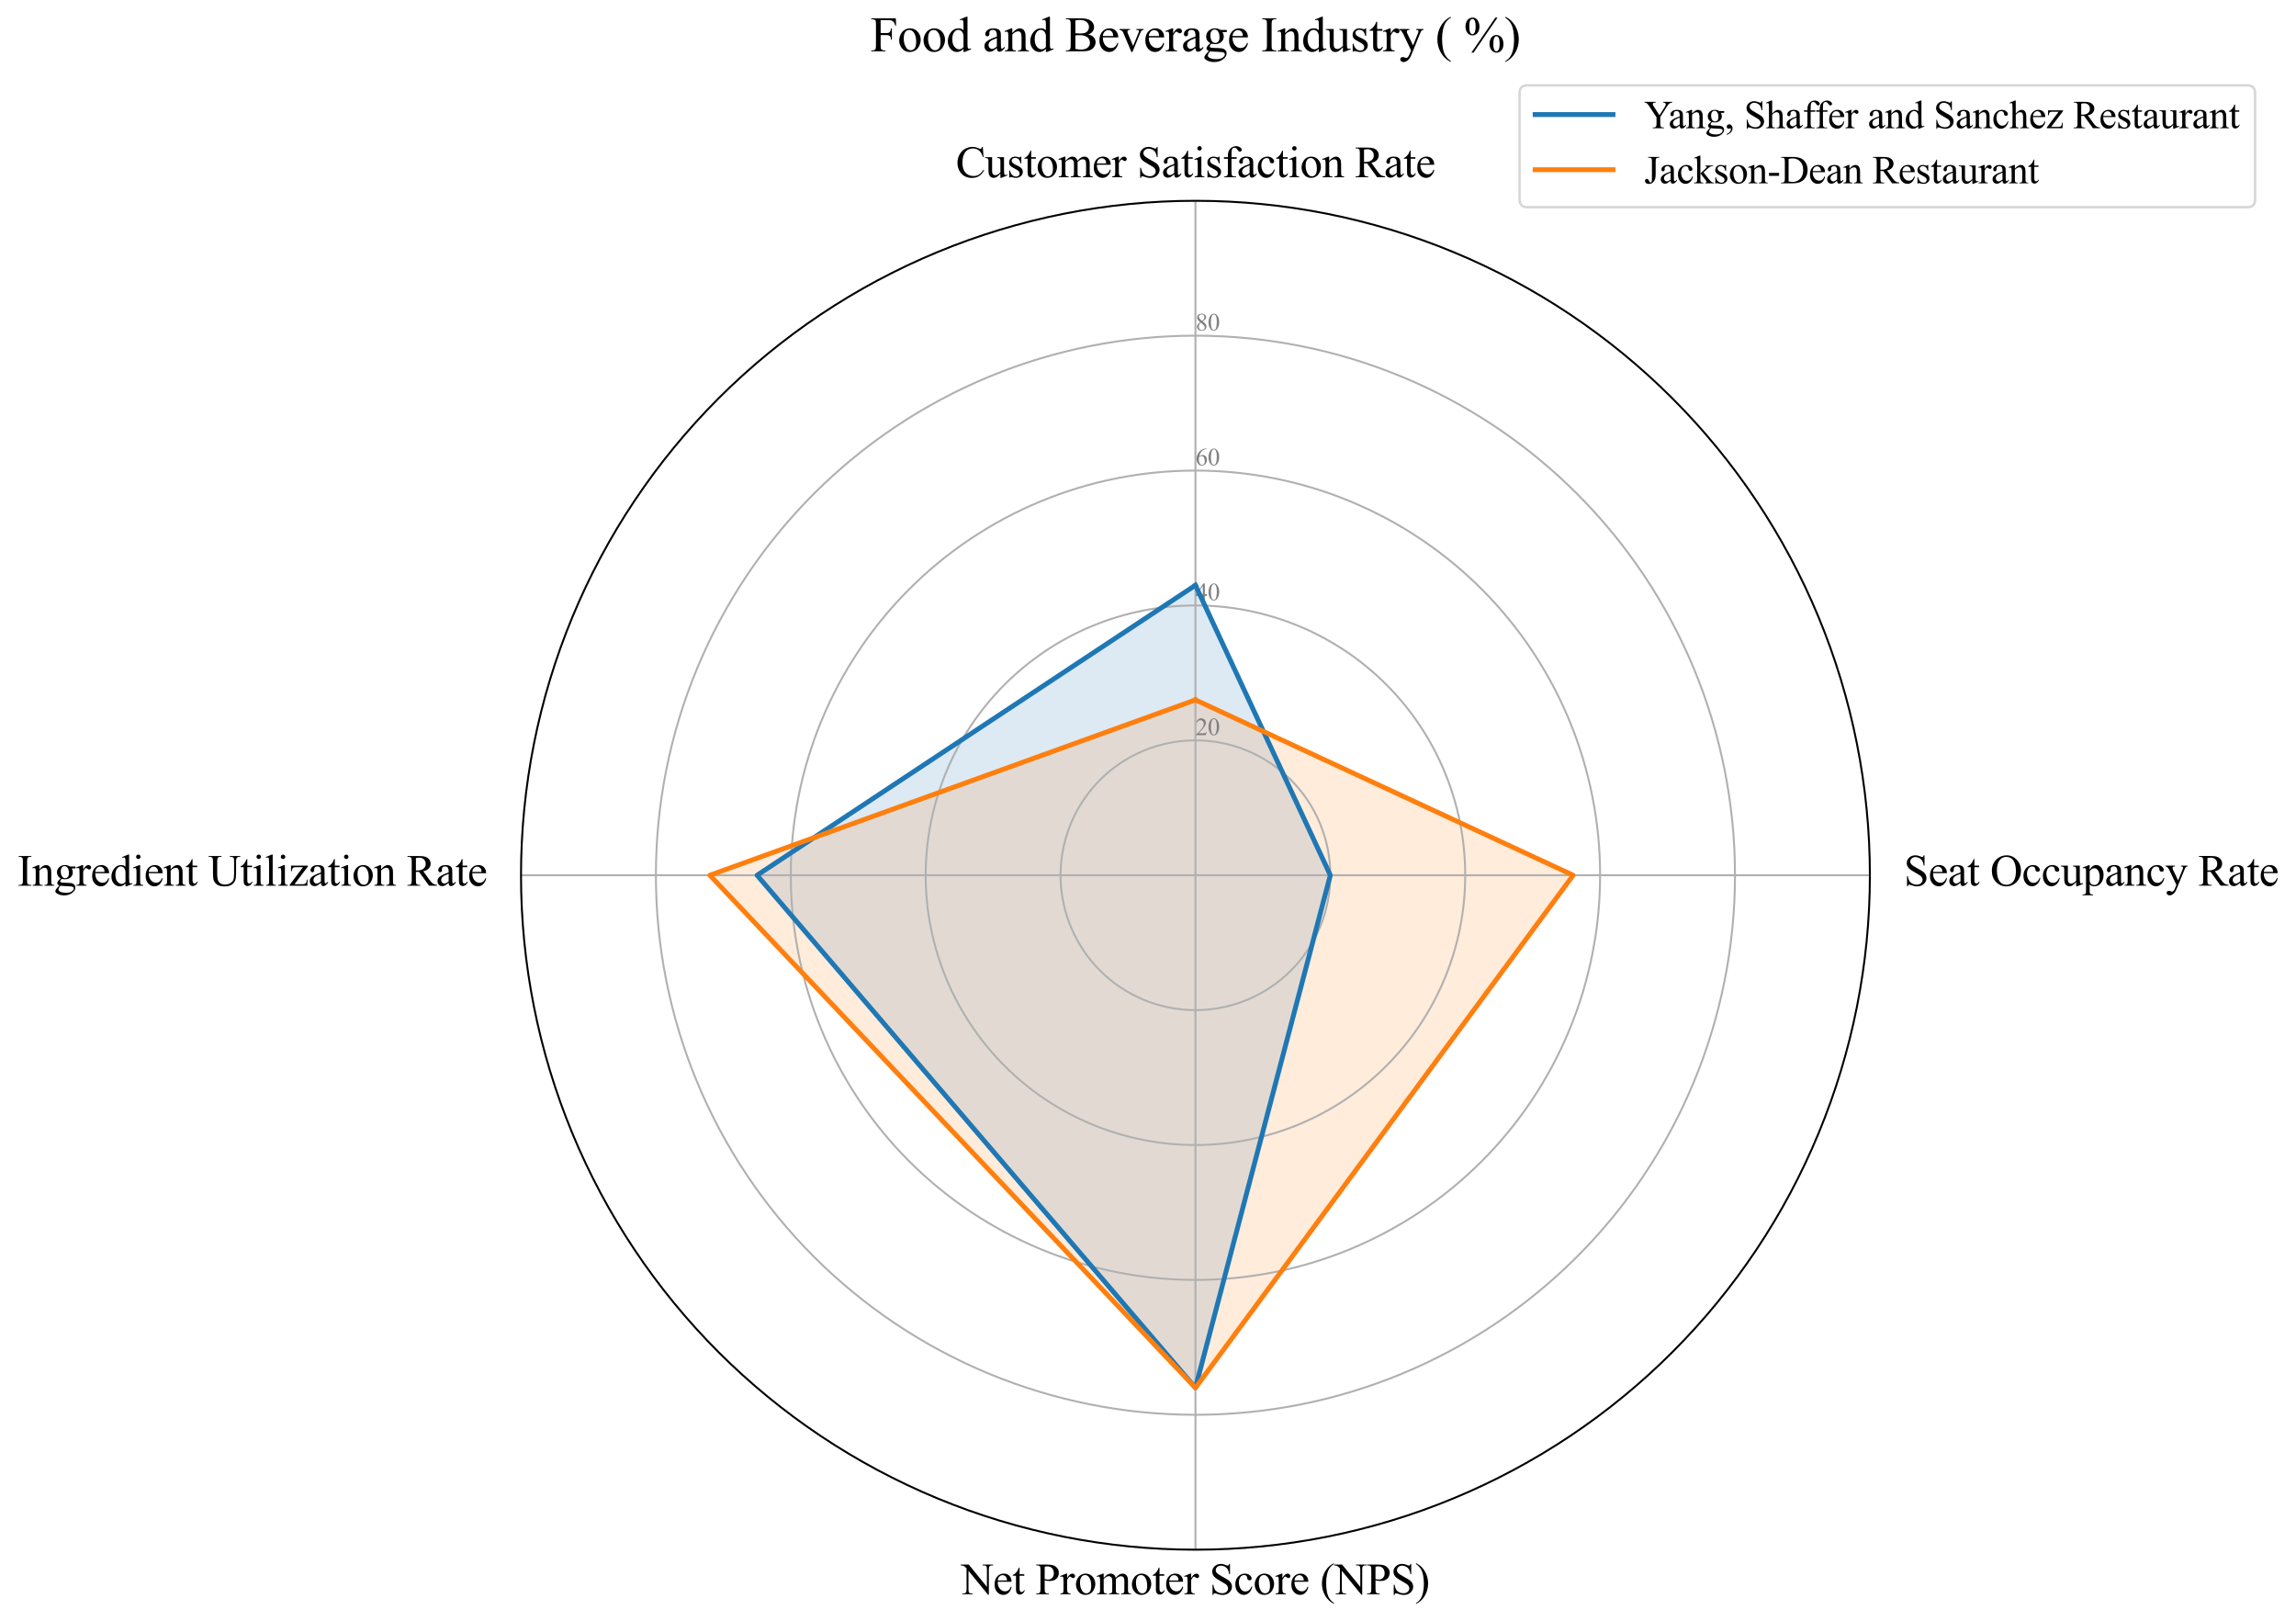 <?xml version="1.0" encoding="utf-8" standalone="no"?>
<!DOCTYPE svg PUBLIC "-//W3C//DTD SVG 1.1//EN"
  "http://www.w3.org/Graphics/SVG/1.1/DTD/svg11.dtd">
<svg xmlns:xlink="http://www.w3.org/1999/xlink" width="943.68pt" height="666.302pt" viewBox="0 0 943.68 666.302" xmlns="http://www.w3.org/2000/svg" version="1.1">
 <defs>
  <style type="text/css">*{stroke-linejoin: round; stroke-linecap: butt}</style>
 </defs>
 <g id="figure_1">
  <g id="patch_1">
   <path d="M 0 666.302 
L 943.68 666.302 
L 943.68 0 
L 0 0 
z
" style="fill: #ffffff"/>
  </g>
  <g id="axes_1">
   <g id="patch_2">
    <path d="M 768.54 359.728 
C 768.54 323.326 761.37 287.278 747.44 253.648 
C 733.509 220.017 713.09 189.457 687.35 163.718 
C 661.611 137.978 631.051 117.558 597.42 103.628 
C 563.789 89.698 527.742 82.528 491.34 82.528 
C 454.939 82.528 418.891 89.698 385.26 103.628 
C 351.63 117.558 321.07 137.978 295.33 163.718 
C 269.591 189.457 249.171 220.017 235.241 253.648 
C 221.311 287.278 214.14 323.326 214.14 359.728 
C 214.14 396.129 221.311 432.177 235.241 465.807 
C 249.171 499.438 269.591 529.998 295.33 555.737 
C 321.07 581.477 351.63 601.897 385.26 615.827 
C 418.891 629.757 454.939 636.928 491.34 636.928 
C 527.742 636.928 563.789 629.757 597.42 615.827 
C 631.051 601.897 661.611 581.477 687.35 555.737 
C 713.09 529.998 733.509 499.438 747.44 465.807 
C 761.37 432.177 768.54 396.129 768.54 359.728 
M 491.34 359.728 
C 491.34 359.728 491.34 359.728 491.34 359.728 
C 491.34 359.728 491.34 359.728 491.34 359.728 
C 491.34 359.728 491.34 359.728 491.34 359.728 
C 491.34 359.728 491.34 359.728 491.34 359.728 
C 491.34 359.728 491.34 359.728 491.34 359.728 
C 491.34 359.728 491.34 359.728 491.34 359.728 
C 491.34 359.728 491.34 359.728 491.34 359.728 
C 491.34 359.728 491.34 359.728 491.34 359.728 
C 491.34 359.728 491.34 359.728 491.34 359.728 
C 491.34 359.728 491.34 359.728 491.34 359.728 
C 491.34 359.728 491.34 359.728 491.34 359.728 
C 491.34 359.728 491.34 359.728 491.34 359.728 
C 491.34 359.728 491.34 359.728 491.34 359.728 
C 491.34 359.728 491.34 359.728 491.34 359.728 
C 491.34 359.728 491.34 359.728 491.34 359.728 
C 491.34 359.728 491.34 359.728 491.34 359.728 
z
" style="fill: #ffffff"/>
   </g>
   <g id="patch_3">
    <path d="M 491.34 240.531 
L 546.78 359.728 
L 491.34 570.399 
L 311.16 359.728 
z
" clip-path="url(#p8b425bdc84)" style="fill: #1f77b4; opacity: 0.15; stroke: #1f77b4; stroke-linejoin: miter"/>
   </g>
   <g id="patch_4">
    <path d="M 491.34 287.656 
L 646.572 359.728 
L 491.34 570.399 
L 291.756 359.728 
z
" clip-path="url(#p8b425bdc84)" style="fill: #ff7f0e; opacity: 0.15; stroke: #ff7f0e; stroke-linejoin: miter"/>
   </g>
   <g id="matplotlib.axis_1">
    <g id="xtick_1">
     <g id="line2d_1">
      <path d="M 491.34 359.728 
L 491.34 82.528 
" clip-path="url(#p8b425bdc84)" style="fill: none; stroke: #b0b0b0; stroke-width: 0.8; stroke-linecap: square"/>
     </g>
     <g id="text_1">
      <!-- Customer Satisfaction Rate -->
      <g transform="translate(392.856 72.852) scale(0.18 -0.18)">
       <defs>
        <path id="TimesNewRomanPSMT-43" d="M 3853 4334 
L 3950 2894 
L 3853 2894 
Q 3659 3541 3300 3825 
Q 2941 4109 2438 4109 
Q 2016 4109 1675 3895 
Q 1334 3681 1139 3212 
Q 944 2744 944 2047 
Q 944 1472 1128 1050 
Q 1313 628 1683 403 
Q 2053 178 2528 178 
Q 2941 178 3256 354 
Q 3572 531 3950 1056 
L 4047 994 
Q 3728 428 3303 165 
Q 2878 -97 2294 -97 
Q 1241 -97 663 684 
Q 231 1266 231 2053 
Q 231 2688 515 3219 
Q 800 3750 1298 4042 
Q 1797 4334 2388 4334 
Q 2847 4334 3294 4109 
Q 3425 4041 3481 4041 
Q 3566 4041 3628 4100 
Q 3709 4184 3744 4334 
L 3853 4334 
z
" transform="scale(0.016)"/>
        <path id="TimesNewRomanPSMT-75" d="M 2709 2863 
L 2709 1128 
Q 2709 631 2732 520 
Q 2756 409 2807 365 
Q 2859 322 2928 322 
Q 3025 322 3147 375 
L 3191 266 
L 2334 -88 
L 2194 -88 
L 2194 519 
Q 1825 119 1631 15 
Q 1438 -88 1222 -88 
Q 981 -88 804 51 
Q 628 191 559 409 
Q 491 628 491 1028 
L 491 2306 
Q 491 2509 447 2587 
Q 403 2666 317 2708 
Q 231 2750 6 2747 
L 6 2863 
L 1009 2863 
L 1009 947 
Q 1009 547 1148 422 
Q 1288 297 1484 297 
Q 1619 297 1789 381 
Q 1959 466 2194 703 
L 2194 2325 
Q 2194 2569 2105 2655 
Q 2016 2741 1734 2747 
L 1734 2863 
L 2709 2863 
z
" transform="scale(0.016)"/>
        <path id="TimesNewRomanPSMT-73" d="M 2050 2947 
L 2050 1972 
L 1947 1972 
Q 1828 2431 1642 2597 
Q 1456 2763 1169 2763 
Q 950 2763 815 2647 
Q 681 2531 681 2391 
Q 681 2216 781 2091 
Q 878 1963 1175 1819 
L 1631 1597 
Q 2266 1288 2266 781 
Q 2266 391 1970 151 
Q 1675 -88 1309 -88 
Q 1047 -88 709 6 
Q 606 38 541 38 
Q 469 38 428 -44 
L 325 -44 
L 325 978 
L 428 978 
Q 516 541 762 319 
Q 1009 97 1316 97 
Q 1531 97 1667 223 
Q 1803 350 1803 528 
Q 1803 744 1651 891 
Q 1500 1038 1047 1263 
Q 594 1488 453 1669 
Q 313 1847 313 2119 
Q 313 2472 555 2709 
Q 797 2947 1181 2947 
Q 1350 2947 1591 2875 
Q 1750 2828 1803 2828 
Q 1853 2828 1881 2850 
Q 1909 2872 1947 2947 
L 2050 2947 
z
" transform="scale(0.016)"/>
        <path id="TimesNewRomanPSMT-74" d="M 1031 3803 
L 1031 2863 
L 1700 2863 
L 1700 2644 
L 1031 2644 
L 1031 788 
Q 1031 509 1111 412 
Q 1191 316 1316 316 
Q 1419 316 1516 380 
Q 1613 444 1666 569 
L 1788 569 
Q 1678 263 1478 108 
Q 1278 -47 1066 -47 
Q 922 -47 784 33 
Q 647 113 581 261 
Q 516 409 516 719 
L 516 2644 
L 63 2644 
L 63 2747 
Q 234 2816 414 2980 
Q 594 3144 734 3369 
Q 806 3488 934 3803 
L 1031 3803 
z
" transform="scale(0.016)"/>
        <path id="TimesNewRomanPSMT-6f" d="M 1600 2947 
Q 2250 2947 2644 2453 
Q 2978 2031 2978 1484 
Q 2978 1100 2793 706 
Q 2609 313 2286 112 
Q 1963 -88 1566 -88 
Q 919 -88 538 428 
Q 216 863 216 1403 
Q 216 1797 411 2186 
Q 606 2575 925 2761 
Q 1244 2947 1600 2947 
z
M 1503 2744 
Q 1338 2744 1170 2645 
Q 1003 2547 900 2300 
Q 797 2053 797 1666 
Q 797 1041 1045 587 
Q 1294 134 1700 134 
Q 2003 134 2200 384 
Q 2397 634 2397 1244 
Q 2397 2006 2069 2444 
Q 1847 2744 1503 2744 
z
" transform="scale(0.016)"/>
        <path id="TimesNewRomanPSMT-6d" d="M 1050 2338 
Q 1363 2650 1419 2697 
Q 1559 2816 1721 2881 
Q 1884 2947 2044 2947 
Q 2313 2947 2506 2790 
Q 2700 2634 2766 2338 
Q 3088 2713 3309 2830 
Q 3531 2947 3766 2947 
Q 3994 2947 4170 2830 
Q 4347 2713 4450 2447 
Q 4519 2266 4519 1878 
L 4519 647 
Q 4519 378 4559 278 
Q 4591 209 4675 161 
Q 4759 113 4950 113 
L 4950 0 
L 3538 0 
L 3538 113 
L 3597 113 
Q 3781 113 3884 184 
Q 3956 234 3988 344 
Q 4000 397 4000 647 
L 4000 1878 
Q 4000 2228 3916 2372 
Q 3794 2572 3525 2572 
Q 3359 2572 3192 2489 
Q 3025 2406 2788 2181 
L 2781 2147 
L 2788 2013 
L 2788 647 
Q 2788 353 2820 281 
Q 2853 209 2943 161 
Q 3034 113 3253 113 
L 3253 0 
L 1806 0 
L 1806 113 
Q 2044 113 2133 169 
Q 2222 225 2256 338 
Q 2272 391 2272 647 
L 2272 1878 
Q 2272 2228 2169 2381 
Q 2031 2581 1784 2581 
Q 1616 2581 1450 2491 
Q 1191 2353 1050 2181 
L 1050 647 
Q 1050 366 1089 281 
Q 1128 197 1204 155 
Q 1281 113 1516 113 
L 1516 0 
L 100 0 
L 100 113 
Q 297 113 375 155 
Q 453 197 493 289 
Q 534 381 534 647 
L 534 1741 
Q 534 2213 506 2350 
Q 484 2453 437 2492 
Q 391 2531 309 2531 
Q 222 2531 100 2484 
L 53 2597 
L 916 2947 
L 1050 2947 
L 1050 2338 
z
" transform="scale(0.016)"/>
        <path id="TimesNewRomanPSMT-65" d="M 681 1784 
Q 678 1147 991 784 
Q 1303 422 1725 422 
Q 2006 422 2214 576 
Q 2422 731 2563 1106 
L 2659 1044 
Q 2594 616 2278 264 
Q 1963 -88 1488 -88 
Q 972 -88 605 314 
Q 238 716 238 1394 
Q 238 2128 614 2539 
Q 991 2950 1559 2950 
Q 2041 2950 2350 2633 
Q 2659 2316 2659 1784 
L 681 1784 
z
M 681 1966 
L 2006 1966 
Q 1991 2241 1941 2353 
Q 1863 2528 1708 2628 
Q 1553 2728 1384 2728 
Q 1125 2728 920 2526 
Q 716 2325 681 1966 
z
" transform="scale(0.016)"/>
        <path id="TimesNewRomanPSMT-72" d="M 1038 2947 
L 1038 2303 
Q 1397 2947 1775 2947 
Q 1947 2947 2059 2842 
Q 2172 2738 2172 2600 
Q 2172 2478 2090 2393 
Q 2009 2309 1897 2309 
Q 1788 2309 1652 2417 
Q 1516 2525 1450 2525 
Q 1394 2525 1328 2463 
Q 1188 2334 1038 2041 
L 1038 669 
Q 1038 431 1097 309 
Q 1138 225 1241 169 
Q 1344 113 1538 113 
L 1538 0 
L 72 0 
L 72 113 
Q 291 113 397 181 
Q 475 231 506 341 
Q 522 394 522 644 
L 522 1753 
Q 522 2253 501 2348 
Q 481 2444 426 2487 
Q 372 2531 291 2531 
Q 194 2531 72 2484 
L 41 2597 
L 906 2947 
L 1038 2947 
z
" transform="scale(0.016)"/>
        <path id="TimesNewRomanPSMT-20" transform="scale(0.016)"/>
        <path id="TimesNewRomanPSMT-53" d="M 2934 4334 
L 2934 2869 
L 2819 2869 
Q 2763 3291 2617 3541 
Q 2472 3791 2203 3937 
Q 1934 4084 1647 4084 
Q 1322 4084 1109 3886 
Q 897 3688 897 3434 
Q 897 3241 1031 3081 
Q 1225 2847 1953 2456 
Q 2547 2138 2764 1967 
Q 2981 1797 3098 1565 
Q 3216 1334 3216 1081 
Q 3216 600 2842 251 
Q 2469 -97 1881 -97 
Q 1697 -97 1534 -69 
Q 1438 -53 1133 45 
Q 828 144 747 144 
Q 669 144 623 97 
Q 578 50 556 -97 
L 441 -97 
L 441 1356 
L 556 1356 
Q 638 900 775 673 
Q 913 447 1195 297 
Q 1478 147 1816 147 
Q 2206 147 2432 353 
Q 2659 559 2659 841 
Q 2659 997 2573 1156 
Q 2488 1316 2306 1453 
Q 2184 1547 1640 1851 
Q 1097 2156 867 2337 
Q 638 2519 519 2737 
Q 400 2956 400 3219 
Q 400 3675 750 4004 
Q 1100 4334 1641 4334 
Q 1978 4334 2356 4169 
Q 2531 4091 2603 4091 
Q 2684 4091 2736 4139 
Q 2788 4188 2819 4334 
L 2934 4334 
z
" transform="scale(0.016)"/>
        <path id="TimesNewRomanPSMT-61" d="M 1822 413 
Q 1381 72 1269 19 
Q 1100 -59 909 -59 
Q 613 -59 420 144 
Q 228 347 228 678 
Q 228 888 322 1041 
Q 450 1253 767 1440 
Q 1084 1628 1822 1897 
L 1822 2009 
Q 1822 2438 1686 2597 
Q 1550 2756 1291 2756 
Q 1094 2756 978 2650 
Q 859 2544 859 2406 
L 866 2225 
Q 866 2081 792 2003 
Q 719 1925 600 1925 
Q 484 1925 411 2006 
Q 338 2088 338 2228 
Q 338 2497 613 2722 
Q 888 2947 1384 2947 
Q 1766 2947 2009 2819 
Q 2194 2722 2281 2516 
Q 2338 2381 2338 1966 
L 2338 994 
Q 2338 584 2353 492 
Q 2369 400 2405 369 
Q 2441 338 2488 338 
Q 2538 338 2575 359 
Q 2641 400 2828 588 
L 2828 413 
Q 2478 -56 2159 -56 
Q 2006 -56 1915 50 
Q 1825 156 1822 413 
z
M 1822 616 
L 1822 1706 
Q 1350 1519 1213 1441 
Q 966 1303 859 1153 
Q 753 1003 753 825 
Q 753 600 887 451 
Q 1022 303 1197 303 
Q 1434 303 1822 616 
z
" transform="scale(0.016)"/>
        <path id="TimesNewRomanPSMT-69" d="M 928 4444 
Q 1059 4444 1151 4351 
Q 1244 4259 1244 4128 
Q 1244 3997 1151 3903 
Q 1059 3809 928 3809 
Q 797 3809 703 3903 
Q 609 3997 609 4128 
Q 609 4259 701 4351 
Q 794 4444 928 4444 
z
M 1188 2947 
L 1188 647 
Q 1188 378 1227 289 
Q 1266 200 1342 156 
Q 1419 113 1622 113 
L 1622 0 
L 231 0 
L 231 113 
Q 441 113 512 153 
Q 584 194 626 287 
Q 669 381 669 647 
L 669 1750 
Q 669 2216 641 2353 
Q 619 2453 572 2492 
Q 525 2531 444 2531 
Q 356 2531 231 2484 
L 188 2597 
L 1050 2947 
L 1188 2947 
z
" transform="scale(0.016)"/>
        <path id="TimesNewRomanPSMT-66" d="M 1319 2638 
L 1319 756 
Q 1319 356 1406 250 
Q 1522 113 1716 113 
L 1975 113 
L 1975 0 
L 266 0 
L 266 113 
L 394 113 
Q 519 113 622 175 
Q 725 238 764 344 
Q 803 450 803 756 
L 803 2638 
L 247 2638 
L 247 2863 
L 803 2863 
L 803 3050 
Q 803 3478 940 3775 
Q 1078 4072 1361 4255 
Q 1644 4438 1997 4438 
Q 2325 4438 2600 4225 
Q 2781 4084 2781 3909 
Q 2781 3816 2700 3733 
Q 2619 3650 2525 3650 
Q 2453 3650 2373 3701 
Q 2294 3753 2178 3923 
Q 2063 4094 1966 4153 
Q 1869 4213 1750 4213 
Q 1606 4213 1506 4136 
Q 1406 4059 1362 3898 
Q 1319 3738 1319 3069 
L 1319 2863 
L 2056 2863 
L 2056 2638 
L 1319 2638 
z
" transform="scale(0.016)"/>
        <path id="TimesNewRomanPSMT-63" d="M 2631 1088 
Q 2516 522 2178 217 
Q 1841 -88 1431 -88 
Q 944 -88 581 321 
Q 219 731 219 1428 
Q 219 2103 620 2525 
Q 1022 2947 1584 2947 
Q 2006 2947 2278 2723 
Q 2550 2500 2550 2259 
Q 2550 2141 2473 2067 
Q 2397 1994 2259 1994 
Q 2075 1994 1981 2113 
Q 1928 2178 1911 2362 
Q 1894 2547 1784 2644 
Q 1675 2738 1481 2738 
Q 1169 2738 978 2506 
Q 725 2200 725 1697 
Q 725 1184 976 792 
Q 1228 400 1656 400 
Q 1963 400 2206 609 
Q 2378 753 2541 1131 
L 2631 1088 
z
" transform="scale(0.016)"/>
        <path id="TimesNewRomanPSMT-6e" d="M 1034 2341 
Q 1538 2947 1994 2947 
Q 2228 2947 2397 2830 
Q 2566 2713 2666 2444 
Q 2734 2256 2734 1869 
L 2734 647 
Q 2734 375 2778 278 
Q 2813 200 2889 156 
Q 2966 113 3172 113 
L 3172 0 
L 1756 0 
L 1756 113 
L 1816 113 
Q 2016 113 2095 173 
Q 2175 234 2206 353 
Q 2219 400 2219 647 
L 2219 1819 
Q 2219 2209 2117 2386 
Q 2016 2563 1775 2563 
Q 1403 2563 1034 2156 
L 1034 647 
Q 1034 356 1069 288 
Q 1113 197 1189 155 
Q 1266 113 1500 113 
L 1500 0 
L 84 0 
L 84 113 
L 147 113 
Q 366 113 442 223 
Q 519 334 519 647 
L 519 1709 
Q 519 2225 495 2337 
Q 472 2450 423 2490 
Q 375 2531 294 2531 
Q 206 2531 84 2484 
L 38 2597 
L 900 2947 
L 1034 2947 
L 1034 2341 
z
" transform="scale(0.016)"/>
        <path id="TimesNewRomanPSMT-52" d="M 4325 0 
L 3194 0 
L 1759 1981 
Q 1600 1975 1500 1975 
Q 1459 1975 1412 1976 
Q 1366 1978 1316 1981 
L 1316 750 
Q 1316 350 1403 253 
Q 1522 116 1759 116 
L 1925 116 
L 1925 0 
L 109 0 
L 109 116 
L 269 116 
Q 538 116 653 291 
Q 719 388 719 750 
L 719 3488 
Q 719 3888 631 3984 
Q 509 4122 269 4122 
L 109 4122 
L 109 4238 
L 1653 4238 
Q 2328 4238 2648 4139 
Q 2969 4041 3192 3777 
Q 3416 3513 3416 3147 
Q 3416 2756 3161 2468 
Q 2906 2181 2372 2063 
L 3247 847 
Q 3547 428 3762 290 
Q 3978 153 4325 116 
L 4325 0 
z
M 1316 2178 
Q 1375 2178 1419 2176 
Q 1463 2175 1491 2175 
Q 2097 2175 2405 2437 
Q 2713 2700 2713 3106 
Q 2713 3503 2464 3751 
Q 2216 4000 1806 4000 
Q 1625 4000 1316 3941 
L 1316 2178 
z
" transform="scale(0.016)"/>
       </defs>
       <use xlink:href="#TimesNewRomanPSMT-43"/>
       <use xlink:href="#TimesNewRomanPSMT-75" transform="translate(66.699 0)"/>
       <use xlink:href="#TimesNewRomanPSMT-73" transform="translate(116.699 0)"/>
       <use xlink:href="#TimesNewRomanPSMT-74" transform="translate(155.615 0)"/>
       <use xlink:href="#TimesNewRomanPSMT-6f" transform="translate(183.398 0)"/>
       <use xlink:href="#TimesNewRomanPSMT-6d" transform="translate(233.398 0)"/>
       <use xlink:href="#TimesNewRomanPSMT-65" transform="translate(311.182 0)"/>
       <use xlink:href="#TimesNewRomanPSMT-72" transform="translate(355.566 0)"/>
       <use xlink:href="#TimesNewRomanPSMT-20" transform="translate(388.867 0)"/>
       <use xlink:href="#TimesNewRomanPSMT-53" transform="translate(413.867 0)"/>
       <use xlink:href="#TimesNewRomanPSMT-61" transform="translate(469.482 0)"/>
       <use xlink:href="#TimesNewRomanPSMT-74" transform="translate(513.867 0)"/>
       <use xlink:href="#TimesNewRomanPSMT-69" transform="translate(541.65 0)"/>
       <use xlink:href="#TimesNewRomanPSMT-73" transform="translate(569.434 0)"/>
       <use xlink:href="#TimesNewRomanPSMT-66" transform="translate(608.35 0)"/>
       <use xlink:href="#TimesNewRomanPSMT-61" transform="translate(641.65 0)"/>
       <use xlink:href="#TimesNewRomanPSMT-63" transform="translate(686.035 0)"/>
       <use xlink:href="#TimesNewRomanPSMT-74" transform="translate(730.42 0)"/>
       <use xlink:href="#TimesNewRomanPSMT-69" transform="translate(758.203 0)"/>
       <use xlink:href="#TimesNewRomanPSMT-6f" transform="translate(785.986 0)"/>
       <use xlink:href="#TimesNewRomanPSMT-6e" transform="translate(835.986 0)"/>
       <use xlink:href="#TimesNewRomanPSMT-20" transform="translate(885.986 0)"/>
       <use xlink:href="#TimesNewRomanPSMT-52" transform="translate(910.986 0)"/>
       <use xlink:href="#TimesNewRomanPSMT-61" transform="translate(977.686 0)"/>
       <use xlink:href="#TimesNewRomanPSMT-74" transform="translate(1022.07 0)"/>
       <use xlink:href="#TimesNewRomanPSMT-65" transform="translate(1049.854 0)"/>
      </g>
     </g>
    </g>
    <g id="xtick_2">
     <g id="line2d_2">
      <path d="M 491.34 359.728 
L 768.54 359.728 
" clip-path="url(#p8b425bdc84)" style="fill: none; stroke: #b0b0b0; stroke-width: 0.8; stroke-linecap: square"/>
     </g>
     <g id="text_2">
      <!-- Seat Occupancy Rate -->
      <g transform="translate(782.54 364.018) scale(0.18 -0.18)">
       <defs>
        <path id="TimesNewRomanPSMT-4f" d="M 2341 4334 
Q 3166 4334 3770 3707 
Q 4375 3081 4375 2144 
Q 4375 1178 3765 540 
Q 3156 -97 2291 -97 
Q 1416 -97 820 525 
Q 225 1147 225 2134 
Q 225 3144 913 3781 
Q 1509 4334 2341 4334 
z
M 2281 4106 
Q 1713 4106 1369 3684 
Q 941 3159 941 2147 
Q 941 1109 1384 550 
Q 1725 125 2284 125 
Q 2881 125 3270 590 
Q 3659 1056 3659 2059 
Q 3659 3147 3231 3681 
Q 2888 4106 2281 4106 
z
" transform="scale(0.016)"/>
        <path id="TimesNewRomanPSMT-70" d="M -6 2578 
L 875 2934 
L 994 2934 
L 994 2266 
Q 1216 2644 1439 2795 
Q 1663 2947 1909 2947 
Q 2341 2947 2628 2609 
Q 2981 2197 2981 1534 
Q 2981 794 2556 309 
Q 2206 -88 1675 -88 
Q 1444 -88 1275 -22 
Q 1150 25 994 166 
L 994 -706 
Q 994 -1000 1030 -1079 
Q 1066 -1159 1155 -1206 
Q 1244 -1253 1478 -1253 
L 1478 -1369 
L -22 -1369 
L -22 -1253 
L 56 -1253 
Q 228 -1256 350 -1188 
Q 409 -1153 442 -1076 
Q 475 -1000 475 -688 
L 475 2019 
Q 475 2297 450 2372 
Q 425 2447 370 2484 
Q 316 2522 222 2522 
Q 147 2522 31 2478 
L -6 2578 
z
M 994 2081 
L 994 1013 
Q 994 666 1022 556 
Q 1066 375 1236 237 
Q 1406 100 1666 100 
Q 1978 100 2172 344 
Q 2425 663 2425 1241 
Q 2425 1897 2138 2250 
Q 1938 2494 1663 2494 
Q 1513 2494 1366 2419 
Q 1253 2363 994 2081 
z
" transform="scale(0.016)"/>
        <path id="TimesNewRomanPSMT-79" d="M 38 2863 
L 1372 2863 
L 1372 2747 
L 1306 2747 
Q 1166 2747 1095 2686 
Q 1025 2625 1025 2534 
Q 1025 2413 1128 2197 
L 1825 753 
L 2466 2334 
Q 2519 2463 2519 2588 
Q 2519 2644 2497 2672 
Q 2472 2706 2419 2726 
Q 2366 2747 2231 2747 
L 2231 2863 
L 3163 2863 
L 3163 2747 
Q 3047 2734 2984 2696 
Q 2922 2659 2847 2556 
Q 2819 2513 2741 2316 
L 1575 -541 
Q 1406 -956 1132 -1168 
Q 859 -1381 606 -1381 
Q 422 -1381 303 -1275 
Q 184 -1169 184 -1031 
Q 184 -900 270 -820 
Q 356 -741 506 -741 
Q 609 -741 788 -809 
Q 913 -856 944 -856 
Q 1038 -856 1148 -759 
Q 1259 -663 1372 -384 
L 1575 113 
L 547 2272 
Q 500 2369 397 2513 
Q 319 2622 269 2659 
Q 197 2709 38 2747 
L 38 2863 
z
" transform="scale(0.016)"/>
       </defs>
       <use xlink:href="#TimesNewRomanPSMT-53"/>
       <use xlink:href="#TimesNewRomanPSMT-65" transform="translate(55.615 0)"/>
       <use xlink:href="#TimesNewRomanPSMT-61" transform="translate(100 0)"/>
       <use xlink:href="#TimesNewRomanPSMT-74" transform="translate(144.385 0)"/>
       <use xlink:href="#TimesNewRomanPSMT-20" transform="translate(172.168 0)"/>
       <use xlink:href="#TimesNewRomanPSMT-4f" transform="translate(197.168 0)"/>
       <use xlink:href="#TimesNewRomanPSMT-63" transform="translate(269.385 0)"/>
       <use xlink:href="#TimesNewRomanPSMT-63" transform="translate(313.77 0)"/>
       <use xlink:href="#TimesNewRomanPSMT-75" transform="translate(358.154 0)"/>
       <use xlink:href="#TimesNewRomanPSMT-70" transform="translate(408.154 0)"/>
       <use xlink:href="#TimesNewRomanPSMT-61" transform="translate(458.154 0)"/>
       <use xlink:href="#TimesNewRomanPSMT-6e" transform="translate(502.539 0)"/>
       <use xlink:href="#TimesNewRomanPSMT-63" transform="translate(552.539 0)"/>
       <use xlink:href="#TimesNewRomanPSMT-79" transform="translate(596.924 0)"/>
       <use xlink:href="#TimesNewRomanPSMT-20" transform="translate(646.924 0)"/>
       <use xlink:href="#TimesNewRomanPSMT-52" transform="translate(671.924 0)"/>
       <use xlink:href="#TimesNewRomanPSMT-61" transform="translate(738.623 0)"/>
       <use xlink:href="#TimesNewRomanPSMT-74" transform="translate(783.008 0)"/>
       <use xlink:href="#TimesNewRomanPSMT-65" transform="translate(810.791 0)"/>
      </g>
     </g>
    </g>
    <g id="xtick_3">
     <g id="line2d_3">
      <path d="M 491.34 359.728 
L 491.34 636.928 
" clip-path="url(#p8b425bdc84)" style="fill: none; stroke: #b0b0b0; stroke-width: 0.8; stroke-linecap: square"/>
     </g>
     <g id="text_3">
      <!-- Net Promoter Score (NPS) -->
      <g transform="translate(395.106 655.252) scale(0.18 -0.18)">
       <defs>
        <path id="TimesNewRomanPSMT-4e" d="M -84 4238 
L 1066 4238 
L 3656 1059 
L 3656 3503 
Q 3656 3894 3569 3991 
Q 3453 4122 3203 4122 
L 3056 4122 
L 3056 4238 
L 4531 4238 
L 4531 4122 
L 4381 4122 
Q 4113 4122 4000 3959 
Q 3931 3859 3931 3503 
L 3931 -69 
L 3819 -69 
L 1025 3344 
L 1025 734 
Q 1025 344 1109 247 
Q 1228 116 1475 116 
L 1625 116 
L 1625 0 
L 150 0 
L 150 116 
L 297 116 
Q 569 116 681 278 
Q 750 378 750 734 
L 750 3681 
Q 566 3897 470 3965 
Q 375 4034 191 4094 
Q 100 4122 -84 4122 
L -84 4238 
z
" transform="scale(0.016)"/>
        <path id="TimesNewRomanPSMT-50" d="M 1313 1984 
L 1313 750 
Q 1313 350 1400 253 
Q 1519 116 1759 116 
L 1922 116 
L 1922 0 
L 106 0 
L 106 116 
L 266 116 
Q 534 116 650 291 
Q 713 388 713 750 
L 713 3488 
Q 713 3888 628 3984 
Q 506 4122 266 4122 
L 106 4122 
L 106 4238 
L 1659 4238 
Q 2228 4238 2556 4120 
Q 2884 4003 3109 3725 
Q 3334 3447 3334 3066 
Q 3334 2547 2992 2222 
Q 2650 1897 2025 1897 
Q 1872 1897 1694 1919 
Q 1516 1941 1313 1984 
z
M 1313 2163 
Q 1478 2131 1606 2115 
Q 1734 2100 1825 2100 
Q 2150 2100 2386 2351 
Q 2622 2603 2622 3003 
Q 2622 3278 2509 3514 
Q 2397 3750 2190 3867 
Q 1984 3984 1722 3984 
Q 1563 3984 1313 3925 
L 1313 2163 
z
" transform="scale(0.016)"/>
        <path id="TimesNewRomanPSMT-28" d="M 1988 -1253 
L 1988 -1369 
Q 1516 -1131 1200 -813 
Q 750 -359 506 256 
Q 263 872 263 1534 
Q 263 2503 741 3301 
Q 1219 4100 1988 4444 
L 1988 4313 
Q 1603 4100 1356 3731 
Q 1109 3363 987 2797 
Q 866 2231 866 1616 
Q 866 947 969 400 
Q 1050 -31 1165 -292 
Q 1281 -553 1476 -793 
Q 1672 -1034 1988 -1253 
z
" transform="scale(0.016)"/>
        <path id="TimesNewRomanPSMT-29" d="M 144 4313 
L 144 4444 
Q 619 4209 934 3891 
Q 1381 3434 1625 2820 
Q 1869 2206 1869 1541 
Q 1869 572 1392 -226 
Q 916 -1025 144 -1369 
L 144 -1253 
Q 528 -1038 776 -670 
Q 1025 -303 1145 264 
Q 1266 831 1266 1447 
Q 1266 2113 1163 2663 
Q 1084 3094 967 3353 
Q 850 3613 656 3853 
Q 463 4094 144 4313 
z
" transform="scale(0.016)"/>
       </defs>
       <use xlink:href="#TimesNewRomanPSMT-4e"/>
       <use xlink:href="#TimesNewRomanPSMT-65" transform="translate(72.217 0)"/>
       <use xlink:href="#TimesNewRomanPSMT-74" transform="translate(116.602 0)"/>
       <use xlink:href="#TimesNewRomanPSMT-20" transform="translate(144.385 0)"/>
       <use xlink:href="#TimesNewRomanPSMT-50" transform="translate(169.385 0)"/>
       <use xlink:href="#TimesNewRomanPSMT-72" transform="translate(225 0)"/>
       <use xlink:href="#TimesNewRomanPSMT-6f" transform="translate(258.301 0)"/>
       <use xlink:href="#TimesNewRomanPSMT-6d" transform="translate(308.301 0)"/>
       <use xlink:href="#TimesNewRomanPSMT-6f" transform="translate(386.084 0)"/>
       <use xlink:href="#TimesNewRomanPSMT-74" transform="translate(436.084 0)"/>
       <use xlink:href="#TimesNewRomanPSMT-65" transform="translate(463.867 0)"/>
       <use xlink:href="#TimesNewRomanPSMT-72" transform="translate(508.252 0)"/>
       <use xlink:href="#TimesNewRomanPSMT-20" transform="translate(541.553 0)"/>
       <use xlink:href="#TimesNewRomanPSMT-53" transform="translate(566.553 0)"/>
       <use xlink:href="#TimesNewRomanPSMT-63" transform="translate(622.168 0)"/>
       <use xlink:href="#TimesNewRomanPSMT-6f" transform="translate(666.553 0)"/>
       <use xlink:href="#TimesNewRomanPSMT-72" transform="translate(716.553 0)"/>
       <use xlink:href="#TimesNewRomanPSMT-65" transform="translate(749.854 0)"/>
       <use xlink:href="#TimesNewRomanPSMT-20" transform="translate(794.238 0)"/>
       <use xlink:href="#TimesNewRomanPSMT-28" transform="translate(819.238 0)"/>
       <use xlink:href="#TimesNewRomanPSMT-4e" transform="translate(852.539 0)"/>
       <use xlink:href="#TimesNewRomanPSMT-50" transform="translate(924.756 0)"/>
       <use xlink:href="#TimesNewRomanPSMT-53" transform="translate(980.371 0)"/>
       <use xlink:href="#TimesNewRomanPSMT-29" transform="translate(1035.986 0)"/>
      </g>
     </g>
    </g>
    <g id="xtick_4">
     <g id="line2d_4">
      <path d="M 491.34 359.728 
L 214.14 359.728 
" clip-path="url(#p8b425bdc84)" style="fill: none; stroke: #b0b0b0; stroke-width: 0.8; stroke-linecap: square"/>
     </g>
     <g id="text_4">
      <!-- Ingredient Utilization Rate -->
      <g transform="translate(7.2 364.035) scale(0.18 -0.18)">
       <defs>
        <path id="TimesNewRomanPSMT-49" d="M 1975 116 
L 1975 0 
L 159 0 
L 159 116 
L 309 116 
Q 572 116 691 269 
Q 766 369 766 750 
L 766 3488 
Q 766 3809 725 3913 
Q 694 3991 597 4047 
Q 459 4122 309 4122 
L 159 4122 
L 159 4238 
L 1975 4238 
L 1975 4122 
L 1822 4122 
Q 1563 4122 1444 3969 
Q 1366 3869 1366 3488 
L 1366 750 
Q 1366 428 1406 325 
Q 1438 247 1538 191 
Q 1672 116 1822 116 
L 1975 116 
z
" transform="scale(0.016)"/>
        <path id="TimesNewRomanPSMT-67" d="M 966 1044 
Q 703 1172 562 1401 
Q 422 1631 422 1909 
Q 422 2334 742 2640 
Q 1063 2947 1563 2947 
Q 1972 2947 2272 2747 
L 2878 2747 
Q 3013 2747 3034 2739 
Q 3056 2731 3066 2713 
Q 3084 2684 3084 2613 
Q 3084 2531 3069 2500 
Q 3059 2484 3036 2475 
Q 3013 2466 2878 2466 
L 2506 2466 
Q 2681 2241 2681 1891 
Q 2681 1491 2375 1206 
Q 2069 922 1553 922 
Q 1341 922 1119 984 
Q 981 866 932 777 
Q 884 688 884 625 
Q 884 572 936 522 
Q 988 472 1138 450 
Q 1225 438 1575 428 
Q 2219 413 2409 384 
Q 2700 344 2873 169 
Q 3047 -6 3047 -263 
Q 3047 -616 2716 -925 
Q 2228 -1381 1444 -1381 
Q 841 -1381 425 -1109 
Q 191 -953 191 -784 
Q 191 -709 225 -634 
Q 278 -519 444 -313 
Q 466 -284 763 25 
Q 600 122 533 198 
Q 466 275 466 372 
Q 466 481 555 628 
Q 644 775 966 1044 
z
M 1509 2797 
Q 1278 2797 1122 2612 
Q 966 2428 966 2047 
Q 966 1553 1178 1281 
Q 1341 1075 1591 1075 
Q 1828 1075 1981 1253 
Q 2134 1431 2134 1813 
Q 2134 2309 1919 2591 
Q 1759 2797 1509 2797 
z
M 934 0 
Q 788 -159 713 -296 
Q 638 -434 638 -550 
Q 638 -700 819 -813 
Q 1131 -1006 1722 -1006 
Q 2284 -1006 2551 -807 
Q 2819 -609 2819 -384 
Q 2819 -222 2659 -153 
Q 2497 -84 2016 -72 
Q 1313 -53 934 0 
z
" transform="scale(0.016)"/>
        <path id="TimesNewRomanPSMT-64" d="M 2222 322 
Q 2013 103 1813 7 
Q 1613 -88 1381 -88 
Q 913 -88 563 304 
Q 213 697 213 1313 
Q 213 1928 600 2439 
Q 988 2950 1597 2950 
Q 1975 2950 2222 2709 
L 2222 3238 
Q 2222 3728 2198 3840 
Q 2175 3953 2125 3993 
Q 2075 4034 2000 4034 
Q 1919 4034 1784 3984 
L 1744 4094 
L 2597 4444 
L 2738 4444 
L 2738 1134 
Q 2738 631 2761 520 
Q 2784 409 2836 365 
Q 2888 322 2956 322 
Q 3041 322 3181 375 
L 3216 266 
L 2366 -88 
L 2222 -88 
L 2222 322 
z
M 2222 541 
L 2222 2016 
Q 2203 2228 2109 2403 
Q 2016 2578 1861 2667 
Q 1706 2756 1559 2756 
Q 1284 2756 1069 2509 
Q 784 2184 784 1559 
Q 784 928 1059 592 
Q 1334 256 1672 256 
Q 1956 256 2222 541 
z
" transform="scale(0.016)"/>
        <path id="TimesNewRomanPSMT-55" d="M 3053 4122 
L 3053 4238 
L 4553 4238 
L 4553 4122 
L 4394 4122 
Q 4144 4122 4009 3913 
Q 3944 3816 3944 3463 
L 3944 1744 
Q 3944 1106 3817 754 
Q 3691 403 3320 151 
Q 2950 -100 2313 -100 
Q 1619 -100 1259 140 
Q 900 381 750 788 
Q 650 1066 650 1831 
L 650 3488 
Q 650 3878 542 4000 
Q 434 4122 194 4122 
L 34 4122 
L 34 4238 
L 1866 4238 
L 1866 4122 
L 1703 4122 
Q 1441 4122 1328 3956 
Q 1250 3844 1250 3488 
L 1250 1641 
Q 1250 1394 1295 1075 
Q 1341 756 1459 578 
Q 1578 400 1801 284 
Q 2025 169 2350 169 
Q 2766 169 3094 350 
Q 3422 531 3542 814 
Q 3663 1097 3663 1772 
L 3663 3488 
Q 3663 3884 3575 3984 
Q 3453 4122 3213 4122 
L 3053 4122 
z
" transform="scale(0.016)"/>
        <path id="TimesNewRomanPSMT-6c" d="M 1184 4444 
L 1184 647 
Q 1184 378 1223 290 
Q 1263 203 1344 158 
Q 1425 113 1647 113 
L 1647 0 
L 244 0 
L 244 113 
Q 441 113 512 153 
Q 584 194 625 287 
Q 666 381 666 647 
L 666 3247 
Q 666 3731 644 3842 
Q 622 3953 573 3993 
Q 525 4034 450 4034 
Q 369 4034 244 3984 
L 191 4094 
L 1044 4444 
L 1184 4444 
z
" transform="scale(0.016)"/>
        <path id="TimesNewRomanPSMT-7a" d="M 2688 878 
L 2653 0 
L 128 0 
L 128 113 
L 2028 2644 
L 1091 2644 
Q 788 2644 694 2605 
Q 600 2566 541 2456 
Q 456 2300 444 2069 
L 319 2069 
L 338 2863 
L 2738 2863 
L 2738 2747 
L 819 209 
L 1863 209 
Q 2191 209 2308 264 
Q 2425 319 2497 456 
Q 2547 556 2581 878 
L 2688 878 
z
" transform="scale(0.016)"/>
       </defs>
       <use xlink:href="#TimesNewRomanPSMT-49"/>
       <use xlink:href="#TimesNewRomanPSMT-6e" transform="translate(33.301 0)"/>
       <use xlink:href="#TimesNewRomanPSMT-67" transform="translate(83.301 0)"/>
       <use xlink:href="#TimesNewRomanPSMT-72" transform="translate(133.301 0)"/>
       <use xlink:href="#TimesNewRomanPSMT-65" transform="translate(166.602 0)"/>
       <use xlink:href="#TimesNewRomanPSMT-64" transform="translate(210.986 0)"/>
       <use xlink:href="#TimesNewRomanPSMT-69" transform="translate(260.986 0)"/>
       <use xlink:href="#TimesNewRomanPSMT-65" transform="translate(288.77 0)"/>
       <use xlink:href="#TimesNewRomanPSMT-6e" transform="translate(333.154 0)"/>
       <use xlink:href="#TimesNewRomanPSMT-74" transform="translate(383.154 0)"/>
       <use xlink:href="#TimesNewRomanPSMT-20" transform="translate(410.938 0)"/>
       <use xlink:href="#TimesNewRomanPSMT-55" transform="translate(435.938 0)"/>
       <use xlink:href="#TimesNewRomanPSMT-74" transform="translate(508.154 0)"/>
       <use xlink:href="#TimesNewRomanPSMT-69" transform="translate(535.938 0)"/>
       <use xlink:href="#TimesNewRomanPSMT-6c" transform="translate(563.721 0)"/>
       <use xlink:href="#TimesNewRomanPSMT-69" transform="translate(591.504 0)"/>
       <use xlink:href="#TimesNewRomanPSMT-7a" transform="translate(619.287 0)"/>
       <use xlink:href="#TimesNewRomanPSMT-61" transform="translate(663.672 0)"/>
       <use xlink:href="#TimesNewRomanPSMT-74" transform="translate(708.057 0)"/>
       <use xlink:href="#TimesNewRomanPSMT-69" transform="translate(735.84 0)"/>
       <use xlink:href="#TimesNewRomanPSMT-6f" transform="translate(763.623 0)"/>
       <use xlink:href="#TimesNewRomanPSMT-6e" transform="translate(813.623 0)"/>
       <use xlink:href="#TimesNewRomanPSMT-20" transform="translate(863.623 0)"/>
       <use xlink:href="#TimesNewRomanPSMT-52" transform="translate(888.623 0)"/>
       <use xlink:href="#TimesNewRomanPSMT-61" transform="translate(955.322 0)"/>
       <use xlink:href="#TimesNewRomanPSMT-74" transform="translate(999.707 0)"/>
       <use xlink:href="#TimesNewRomanPSMT-65" transform="translate(1027.49 0)"/>
      </g>
     </g>
    </g>
   </g>
   <g id="matplotlib.axis_2">
    <g id="ytick_1">
     <g id="line2d_5">
      <path d="M 491.34 304.288 
C 498.621 304.288 505.83 305.722 512.556 308.508 
C 519.282 311.294 525.394 315.378 530.542 320.526 
C 535.69 325.673 539.774 331.785 542.56 338.512 
C 545.346 345.238 546.78 352.447 546.78 359.728 
C 546.78 367.008 545.346 374.217 542.56 380.943 
C 539.774 387.67 535.69 393.782 530.542 398.93 
C 525.394 404.077 519.282 408.161 512.556 410.947 
C 505.83 413.733 498.621 415.168 491.34 415.168 
C 484.06 415.168 476.85 413.733 470.124 410.947 
C 463.398 408.161 457.286 404.077 452.138 398.93 
C 446.99 393.782 442.906 387.67 440.12 380.943 
C 437.334 374.217 435.9 367.008 435.9 359.728 
C 435.9 352.447 437.334 345.238 440.12 338.512 
C 442.906 331.785 446.99 325.673 452.138 320.526 
C 457.286 315.378 463.398 311.294 470.124 308.508 
C 476.85 305.722 484.06 304.288 491.34 304.288 
" clip-path="url(#p8b425bdc84)" style="fill: none; stroke: #b0b0b0; stroke-width: 0.8; stroke-linecap: square"/>
     </g>
     <g id="text_5">
      <!-- 20 -->
      <g style="fill: #808080" transform="translate(491.34 302.148) scale(0.1 -0.1)">
       <defs>
        <path id="TimesNewRomanPSMT-32" d="M 2934 816 
L 2638 0 
L 138 0 
L 138 116 
Q 1241 1122 1691 1759 
Q 2141 2397 2141 2925 
Q 2141 3328 1894 3587 
Q 1647 3847 1303 3847 
Q 991 3847 742 3664 
Q 494 3481 375 3128 
L 259 3128 
Q 338 3706 661 4015 
Q 984 4325 1469 4325 
Q 1984 4325 2329 3994 
Q 2675 3663 2675 3213 
Q 2675 2891 2525 2569 
Q 2294 2063 1775 1497 
Q 997 647 803 472 
L 1909 472 
Q 2247 472 2383 497 
Q 2519 522 2628 598 
Q 2738 675 2819 816 
L 2934 816 
z
" transform="scale(0.016)"/>
        <path id="TimesNewRomanPSMT-30" d="M 231 2094 
Q 231 2819 450 3342 
Q 669 3866 1031 4122 
Q 1313 4325 1613 4325 
Q 2100 4325 2488 3828 
Q 2972 3213 2972 2159 
Q 2972 1422 2759 906 
Q 2547 391 2217 158 
Q 1888 -75 1581 -75 
Q 975 -75 572 641 
Q 231 1244 231 2094 
z
M 844 2016 
Q 844 1141 1059 588 
Q 1238 122 1591 122 
Q 1759 122 1940 273 
Q 2122 425 2216 781 
Q 2359 1319 2359 2297 
Q 2359 3022 2209 3506 
Q 2097 3866 1919 4016 
Q 1791 4119 1609 4119 
Q 1397 4119 1231 3928 
Q 1006 3669 925 3112 
Q 844 2556 844 2016 
z
" transform="scale(0.016)"/>
       </defs>
       <use xlink:href="#TimesNewRomanPSMT-32"/>
       <use xlink:href="#TimesNewRomanPSMT-30" transform="translate(50 0)"/>
      </g>
     </g>
    </g>
    <g id="ytick_2">
     <g id="line2d_6">
      <path d="M 491.34 248.847 
C 505.901 248.847 520.32 251.716 533.772 257.288 
C 547.225 262.86 559.448 271.028 569.744 281.324 
C 580.04 291.619 588.208 303.843 593.78 317.296 
C 599.352 330.748 602.22 345.167 602.22 359.728 
C 602.22 374.288 599.352 388.707 593.78 402.159 
C 588.208 415.612 580.04 427.836 569.744 438.132 
C 559.448 448.427 547.225 456.595 533.772 462.167 
C 520.32 467.739 505.901 470.608 491.34 470.608 
C 476.78 470.608 462.361 467.739 448.908 462.167 
C 435.456 456.595 423.232 448.427 412.936 438.132 
C 402.64 427.836 394.473 415.612 388.901 402.159 
C 383.328 388.707 380.46 374.288 380.46 359.728 
C 380.46 345.167 383.328 330.748 388.901 317.296 
C 394.473 303.843 402.64 291.619 412.936 281.324 
C 423.232 271.028 435.456 262.86 448.908 257.288 
C 462.361 251.716 476.78 248.847 491.34 248.847 
" clip-path="url(#p8b425bdc84)" style="fill: none; stroke: #b0b0b0; stroke-width: 0.8; stroke-linecap: square"/>
     </g>
     <g id="text_6">
      <!-- 40 -->
      <g style="fill: #808080" transform="translate(491.34 246.708) scale(0.1 -0.1)">
       <defs>
        <path id="TimesNewRomanPSMT-34" d="M 2978 1563 
L 2978 1119 
L 2409 1119 
L 2409 0 
L 1894 0 
L 1894 1119 
L 100 1119 
L 100 1519 
L 2066 4325 
L 2409 4325 
L 2409 1563 
L 2978 1563 
z
M 1894 1563 
L 1894 3666 
L 406 1563 
L 1894 1563 
z
" transform="scale(0.016)"/>
       </defs>
       <use xlink:href="#TimesNewRomanPSMT-34"/>
       <use xlink:href="#TimesNewRomanPSMT-30" transform="translate(50 0)"/>
      </g>
     </g>
    </g>
    <g id="ytick_3">
     <g id="line2d_7">
      <path d="M 491.34 193.407 
C 513.181 193.407 534.81 197.71 554.988 206.068 
C 575.167 214.426 593.502 226.678 608.946 242.121 
C 624.39 257.565 636.642 275.901 645 296.08 
C 653.358 316.258 657.66 337.887 657.66 359.728 
C 657.66 381.568 653.358 403.197 645 423.375 
C 636.642 443.554 624.39 461.89 608.946 477.334 
C 593.502 492.777 575.167 505.029 554.988 513.387 
C 534.81 521.745 513.181 526.048 491.34 526.048 
C 469.499 526.048 447.871 521.745 427.692 513.387 
C 407.514 505.029 389.178 492.777 373.734 477.334 
C 358.29 461.89 346.039 443.554 337.681 423.375 
C 329.323 403.197 325.02 381.568 325.02 359.728 
C 325.02 337.887 329.323 316.258 337.681 296.08 
C 346.039 275.901 358.29 257.565 373.734 242.121 
C 389.178 226.678 407.514 214.426 427.692 206.068 
C 447.871 197.71 469.499 193.407 491.34 193.407 
" clip-path="url(#p8b425bdc84)" style="fill: none; stroke: #b0b0b0; stroke-width: 0.8; stroke-linecap: square"/>
     </g>
     <g id="text_7">
      <!-- 60 -->
      <g style="fill: #808080" transform="translate(491.34 191.268) scale(0.1 -0.1)">
       <defs>
        <path id="TimesNewRomanPSMT-36" d="M 2869 4325 
L 2869 4209 
Q 2456 4169 2195 4045 
Q 1934 3922 1679 3669 
Q 1425 3416 1258 3105 
Q 1091 2794 978 2366 
Q 1428 2675 1881 2675 
Q 2316 2675 2634 2325 
Q 2953 1975 2953 1425 
Q 2953 894 2631 456 
Q 2244 -75 1606 -75 
Q 1172 -75 869 213 
Q 275 772 275 1663 
Q 275 2231 503 2743 
Q 731 3256 1154 3653 
Q 1578 4050 1965 4187 
Q 2353 4325 2688 4325 
L 2869 4325 
z
M 925 2138 
Q 869 1716 869 1456 
Q 869 1156 980 804 
Q 1091 453 1309 247 
Q 1469 100 1697 100 
Q 1969 100 2183 356 
Q 2397 613 2397 1088 
Q 2397 1622 2184 2012 
Q 1972 2403 1581 2403 
Q 1463 2403 1327 2353 
Q 1191 2303 925 2138 
z
" transform="scale(0.016)"/>
       </defs>
       <use xlink:href="#TimesNewRomanPSMT-36"/>
       <use xlink:href="#TimesNewRomanPSMT-30" transform="translate(50 0)"/>
      </g>
     </g>
    </g>
    <g id="ytick_4">
     <g id="line2d_8">
      <path d="M 491.34 137.968 
C 520.462 137.968 549.3 143.704 576.204 154.848 
C 603.109 165.992 627.556 182.328 648.148 202.919 
C 668.74 223.511 685.076 247.959 696.22 274.864 
C 707.364 301.768 713.1 330.606 713.1 359.728 
C 713.1 388.849 707.364 417.687 696.22 444.591 
C 685.076 471.496 668.74 495.944 648.148 516.535 
C 627.556 537.127 603.109 553.463 576.204 564.607 
C 549.3 575.751 520.462 581.487 491.34 581.487 
C 462.219 581.487 433.381 575.751 406.476 564.607 
C 379.572 553.463 355.124 537.127 334.532 516.535 
C 313.94 495.944 297.605 471.496 286.461 444.591 
C 275.317 417.687 269.58 388.849 269.58 359.728 
C 269.58 330.606 275.317 301.768 286.461 274.864 
C 297.605 247.959 313.94 223.511 334.532 202.919 
C 355.124 182.328 379.572 165.992 406.476 154.848 
C 433.381 143.704 462.219 137.968 491.34 137.968 
" clip-path="url(#p8b425bdc84)" style="fill: none; stroke: #b0b0b0; stroke-width: 0.8; stroke-linecap: square"/>
     </g>
     <g id="text_8">
      <!-- 80 -->
      <g style="fill: #808080" transform="translate(491.34 135.828) scale(0.1 -0.1)">
       <defs>
        <path id="TimesNewRomanPSMT-38" d="M 1228 2134 
Q 725 2547 579 2797 
Q 434 3047 434 3316 
Q 434 3728 753 4026 
Q 1072 4325 1600 4325 
Q 2113 4325 2425 4047 
Q 2738 3769 2738 3413 
Q 2738 3175 2569 2928 
Q 2400 2681 1866 2347 
Q 2416 1922 2594 1678 
Q 2831 1359 2831 1006 
Q 2831 559 2490 242 
Q 2150 -75 1597 -75 
Q 994 -75 656 303 
Q 388 606 388 966 
Q 388 1247 577 1523 
Q 766 1800 1228 2134 
z
M 1719 2469 
Q 2094 2806 2194 3001 
Q 2294 3197 2294 3444 
Q 2294 3772 2109 3958 
Q 1925 4144 1606 4144 
Q 1288 4144 1088 3959 
Q 888 3775 888 3528 
Q 888 3366 970 3203 
Q 1053 3041 1206 2894 
L 1719 2469 
z
M 1375 2016 
Q 1116 1797 991 1539 
Q 866 1281 866 981 
Q 866 578 1086 336 
Q 1306 94 1647 94 
Q 1984 94 2187 284 
Q 2391 475 2391 747 
Q 2391 972 2272 1150 
Q 2050 1481 1375 2016 
z
" transform="scale(0.016)"/>
       </defs>
       <use xlink:href="#TimesNewRomanPSMT-38"/>
       <use xlink:href="#TimesNewRomanPSMT-30" transform="translate(50 0)"/>
      </g>
     </g>
    </g>
   </g>
   <g id="line2d_9">
    <path d="M 491.34 240.531 
L 546.78 359.728 
L 491.34 570.399 
L 311.16 359.728 
L 491.34 240.531 
" clip-path="url(#p8b425bdc84)" style="fill: none; stroke: #1f77b4; stroke-width: 2; stroke-linecap: square"/>
   </g>
   <g id="line2d_10">
    <path d="M 491.34 287.656 
L 646.572 359.728 
L 491.34 570.399 
L 291.756 359.728 
L 491.34 287.656 
" clip-path="url(#p8b425bdc84)" style="fill: none; stroke: #ff7f0e; stroke-width: 2; stroke-linecap: square"/>
   </g>
   <g id="patch_5">
    <path d="M 491.34 82.528 
C 454.939 82.528 418.891 89.698 385.26 103.628 
C 351.63 117.558 321.07 137.978 295.33 163.718 
C 269.591 189.457 249.171 220.017 235.241 253.648 
C 221.311 287.278 214.14 323.326 214.14 359.728 
C 214.14 396.129 221.311 432.177 235.241 465.807 
C 249.171 499.438 269.591 529.998 295.33 555.737 
C 321.07 581.477 351.63 601.897 385.26 615.827 
C 418.891 629.757 454.939 636.928 491.34 636.928 
C 527.742 636.928 563.789 629.757 597.42 615.827 
C 631.051 601.897 661.611 581.477 687.35 555.737 
C 713.09 529.998 733.509 499.438 747.44 465.807 
C 761.37 432.177 768.54 396.129 768.54 359.728 
C 768.54 323.326 761.37 287.278 747.44 253.648 
C 733.509 220.017 713.09 189.457 687.35 163.718 
C 661.611 137.978 631.051 117.558 597.42 103.628 
C 563.789 89.698 527.742 82.528 491.34 82.528 
" style="fill: none; stroke: #000000; stroke-width: 0.8; stroke-linejoin: miter; stroke-linecap: square"/>
   </g>
   <g id="text_9">
    <!-- Food and Beverage Industry ( %) -->
    <g transform="translate(357.765 21.087) scale(0.2 -0.2)">
     <defs>
      <path id="TimesNewRomanPSMT-46" d="M 1309 4006 
L 1309 2341 
L 2081 2341 
Q 2347 2341 2470 2458 
Q 2594 2575 2634 2922 
L 2750 2922 
L 2750 1488 
L 2634 1488 
Q 2631 1734 2570 1850 
Q 2509 1966 2401 2023 
Q 2294 2081 2081 2081 
L 1309 2081 
L 1309 750 
Q 1309 428 1350 325 
Q 1381 247 1481 191 
Q 1619 116 1769 116 
L 1922 116 
L 1922 0 
L 103 0 
L 103 116 
L 253 116 
Q 516 116 634 269 
Q 709 369 709 750 
L 709 3488 
Q 709 3809 669 3913 
Q 638 3991 541 4047 
Q 406 4122 253 4122 
L 103 4122 
L 103 4238 
L 3256 4238 
L 3297 3306 
L 3188 3306 
Q 3106 3603 2998 3742 
Q 2891 3881 2733 3943 
Q 2575 4006 2244 4006 
L 1309 4006 
z
" transform="scale(0.016)"/>
      <path id="TimesNewRomanPSMT-42" d="M 2956 2163 
Q 3397 2069 3616 1863 
Q 3919 1575 3919 1159 
Q 3919 844 3719 555 
Q 3519 266 3170 133 
Q 2822 0 2106 0 
L 106 0 
L 106 116 
L 266 116 
Q 531 116 647 284 
Q 719 394 719 750 
L 719 3488 
Q 719 3881 628 3984 
Q 506 4122 266 4122 
L 106 4122 
L 106 4238 
L 1938 4238 
Q 2450 4238 2759 4163 
Q 3228 4050 3475 3764 
Q 3722 3478 3722 3106 
Q 3722 2788 3528 2536 
Q 3334 2284 2956 2163 
z
M 1319 2331 
Q 1434 2309 1582 2298 
Q 1731 2288 1909 2288 
Q 2366 2288 2595 2386 
Q 2825 2484 2947 2687 
Q 3069 2891 3069 3131 
Q 3069 3503 2766 3765 
Q 2463 4028 1881 4028 
Q 1569 4028 1319 3959 
L 1319 2331 
z
M 1319 306 
Q 1681 222 2034 222 
Q 2600 222 2897 476 
Q 3194 731 3194 1106 
Q 3194 1353 3059 1581 
Q 2925 1809 2622 1940 
Q 2319 2072 1872 2072 
Q 1678 2072 1540 2065 
Q 1403 2059 1319 2044 
L 1319 306 
z
" transform="scale(0.016)"/>
      <path id="TimesNewRomanPSMT-76" d="M 53 2863 
L 1400 2863 
L 1400 2747 
L 1313 2747 
Q 1191 2747 1127 2687 
Q 1063 2628 1063 2528 
Q 1063 2419 1128 2269 
L 1794 688 
L 2463 2328 
Q 2534 2503 2534 2594 
Q 2534 2638 2509 2666 
Q 2475 2713 2422 2730 
Q 2369 2747 2206 2747 
L 2206 2863 
L 3141 2863 
L 3141 2747 
Q 2978 2734 2916 2681 
Q 2806 2588 2719 2369 
L 1703 -88 
L 1575 -88 
L 553 2328 
Q 484 2497 421 2570 
Q 359 2644 263 2694 
Q 209 2722 53 2747 
L 53 2863 
z
" transform="scale(0.016)"/>
      <path id="TimesNewRomanPSMT-25" d="M 4350 4334 
L 1263 -175 
L 984 -175 
L 4072 4334 
L 4350 4334 
z
M 1138 4334 
Q 1559 4334 1792 3984 
Q 2025 3634 2025 3181 
Q 2025 2638 1762 2341 
Q 1500 2044 1131 2044 
Q 884 2044 678 2180 
Q 472 2316 348 2584 
Q 225 2853 225 3181 
Q 225 3509 350 3786 
Q 475 4063 692 4198 
Q 909 4334 1138 4334 
z
M 1128 4159 
Q 969 4159 845 3971 
Q 722 3784 722 3184 
Q 722 2750 791 2522 
Q 844 2350 956 2256 
Q 1022 2200 1119 2200 
Q 1269 2200 1375 2363 
Q 1531 2603 1531 3166 
Q 1531 3759 1378 4000 
Q 1278 4159 1128 4159 
z
M 4206 2103 
Q 4428 2103 4648 1962 
Q 4869 1822 4989 1553 
Q 5109 1284 5109 963 
Q 5109 409 4843 117 
Q 4578 -175 4216 -175 
Q 3988 -175 3773 -34 
Q 3559 106 3436 367 
Q 3313 628 3313 963 
Q 3313 1291 3436 1562 
Q 3559 1834 3773 1968 
Q 3988 2103 4206 2103 
z
M 4209 1938 
Q 4059 1938 3950 1769 
Q 3809 1550 3809 941 
Q 3809 381 3953 159 
Q 4059 0 4209 0 
Q 4353 0 4466 172 
Q 4616 400 4616 956 
Q 4616 1544 4466 1778 
Q 4363 1938 4209 1938 
z
" transform="scale(0.016)"/>
     </defs>
     <use xlink:href="#TimesNewRomanPSMT-46"/>
     <use xlink:href="#TimesNewRomanPSMT-6f" transform="translate(55.615 0)"/>
     <use xlink:href="#TimesNewRomanPSMT-6f" transform="translate(105.615 0)"/>
     <use xlink:href="#TimesNewRomanPSMT-64" transform="translate(155.615 0)"/>
     <use xlink:href="#TimesNewRomanPSMT-20" transform="translate(205.615 0)"/>
     <use xlink:href="#TimesNewRomanPSMT-61" transform="translate(230.615 0)"/>
     <use xlink:href="#TimesNewRomanPSMT-6e" transform="translate(275 0)"/>
     <use xlink:href="#TimesNewRomanPSMT-64" transform="translate(325 0)"/>
     <use xlink:href="#TimesNewRomanPSMT-20" transform="translate(375 0)"/>
     <use xlink:href="#TimesNewRomanPSMT-42" transform="translate(400 0)"/>
     <use xlink:href="#TimesNewRomanPSMT-65" transform="translate(466.699 0)"/>
     <use xlink:href="#TimesNewRomanPSMT-76" transform="translate(511.084 0)"/>
     <use xlink:href="#TimesNewRomanPSMT-65" transform="translate(561.084 0)"/>
     <use xlink:href="#TimesNewRomanPSMT-72" transform="translate(605.469 0)"/>
     <use xlink:href="#TimesNewRomanPSMT-61" transform="translate(638.77 0)"/>
     <use xlink:href="#TimesNewRomanPSMT-67" transform="translate(683.154 0)"/>
     <use xlink:href="#TimesNewRomanPSMT-65" transform="translate(733.154 0)"/>
     <use xlink:href="#TimesNewRomanPSMT-20" transform="translate(777.539 0)"/>
     <use xlink:href="#TimesNewRomanPSMT-49" transform="translate(802.539 0)"/>
     <use xlink:href="#TimesNewRomanPSMT-6e" transform="translate(835.84 0)"/>
     <use xlink:href="#TimesNewRomanPSMT-64" transform="translate(885.84 0)"/>
     <use xlink:href="#TimesNewRomanPSMT-75" transform="translate(935.84 0)"/>
     <use xlink:href="#TimesNewRomanPSMT-73" transform="translate(985.84 0)"/>
     <use xlink:href="#TimesNewRomanPSMT-74" transform="translate(1024.756 0)"/>
     <use xlink:href="#TimesNewRomanPSMT-72" transform="translate(1052.539 0)"/>
     <use xlink:href="#TimesNewRomanPSMT-79" transform="translate(1085.84 0)"/>
     <use xlink:href="#TimesNewRomanPSMT-20" transform="translate(1135.84 0)"/>
     <use xlink:href="#TimesNewRomanPSMT-28" transform="translate(1160.84 0)"/>
     <use xlink:href="#TimesNewRomanPSMT-20" transform="translate(1194.141 0)"/>
     <use xlink:href="#TimesNewRomanPSMT-25" transform="translate(1219.141 0)"/>
     <use xlink:href="#TimesNewRomanPSMT-29" transform="translate(1302.441 0)"/>
    </g>
   </g>
   <g id="legend_1">
    <g id="patch_6">
     <path d="M 627.763 85.162 
L 923.66 85.162 
Q 926.86 85.162 926.86 81.963 
L 926.86 38.288 
Q 926.86 35.087 923.66 35.087 
L 627.763 35.087 
Q 624.563 35.087 624.563 38.288 
L 624.563 81.963 
Q 624.563 85.162 627.763 85.162 
z
" style="fill: #ffffff; opacity: 0.8; stroke: #cccccc; stroke-linejoin: miter"/>
    </g>
    <g id="line2d_11">
     <path d="M 630.963 47.087 
L 646.963 47.087 
L 662.963 47.087 
" style="fill: none; stroke: #1f77b4; stroke-width: 2; stroke-linecap: square"/>
    </g>
    <g id="text_10">
     <!-- Yang, Shaffer and Sanchez Restaurant -->
     <g transform="translate(675.763 52.688) scale(0.16 -0.16)">
      <defs>
       <path id="TimesNewRomanPSMT-59" d="M 3050 4238 
L 4528 4238 
L 4528 4122 
L 4447 4122 
Q 4366 4122 4209 4050 
Q 4053 3978 3925 3843 
Q 3797 3709 3609 3406 
L 2588 1797 
L 2588 734 
Q 2588 344 2675 247 
Q 2794 116 3050 116 
L 3188 116 
L 3188 0 
L 1388 0 
L 1388 116 
L 1538 116 
Q 1806 116 1919 278 
Q 1988 378 1988 734 
L 1988 1738 
L 825 3513 
Q 619 3825 545 3903 
Q 472 3981 241 4091 
Q 178 4122 59 4122 
L 59 4238 
L 1872 4238 
L 1872 4122 
L 1778 4122 
Q 1631 4122 1507 4053 
Q 1384 3984 1384 3847 
Q 1384 3734 1575 3441 
L 2459 2075 
L 3291 3381 
Q 3478 3675 3478 3819 
Q 3478 3906 3433 3975 
Q 3388 4044 3303 4083 
Q 3219 4122 3050 4122 
L 3050 4238 
z
" transform="scale(0.016)"/>
       <path id="TimesNewRomanPSMT-2c" d="M 344 -1066 
L 344 -928 
Q 666 -822 842 -598 
Q 1019 -375 1019 -125 
Q 1019 -66 991 -25 
Q 969 3 947 3 
Q 913 3 797 -59 
Q 741 -88 678 -88 
Q 525 -88 434 3 
Q 344 94 344 253 
Q 344 406 461 515 
Q 578 625 747 625 
Q 953 625 1114 445 
Q 1275 266 1275 -31 
Q 1275 -353 1051 -629 
Q 828 -906 344 -1066 
z
" transform="scale(0.016)"/>
       <path id="TimesNewRomanPSMT-68" d="M 1041 4444 
L 1041 2350 
Q 1388 2731 1591 2839 
Q 1794 2947 1997 2947 
Q 2241 2947 2416 2812 
Q 2591 2678 2675 2391 
Q 2734 2191 2734 1659 
L 2734 647 
Q 2734 375 2778 275 
Q 2809 200 2884 156 
Q 2959 113 3159 113 
L 3159 0 
L 1753 0 
L 1753 113 
L 1819 113 
Q 2019 113 2097 173 
Q 2175 234 2206 353 
Q 2216 403 2216 647 
L 2216 1659 
Q 2216 2128 2167 2275 
Q 2119 2422 2012 2495 
Q 1906 2569 1756 2569 
Q 1603 2569 1437 2487 
Q 1272 2406 1041 2159 
L 1041 647 
Q 1041 353 1073 281 
Q 1106 209 1195 161 
Q 1284 113 1503 113 
L 1503 0 
L 84 0 
L 84 113 
Q 275 113 384 172 
Q 447 203 484 290 
Q 522 378 522 647 
L 522 3238 
Q 522 3728 498 3840 
Q 475 3953 426 3993 
Q 378 4034 297 4034 
Q 231 4034 84 3984 
L 41 4094 
L 897 4444 
L 1041 4444 
z
" transform="scale(0.016)"/>
      </defs>
      <use xlink:href="#TimesNewRomanPSMT-59"/>
      <use xlink:href="#TimesNewRomanPSMT-61" transform="translate(62.217 0)"/>
      <use xlink:href="#TimesNewRomanPSMT-6e" transform="translate(106.602 0)"/>
      <use xlink:href="#TimesNewRomanPSMT-67" transform="translate(156.602 0)"/>
      <use xlink:href="#TimesNewRomanPSMT-2c" transform="translate(206.602 0)"/>
      <use xlink:href="#TimesNewRomanPSMT-20" transform="translate(231.602 0)"/>
      <use xlink:href="#TimesNewRomanPSMT-53" transform="translate(256.602 0)"/>
      <use xlink:href="#TimesNewRomanPSMT-68" transform="translate(312.217 0)"/>
      <use xlink:href="#TimesNewRomanPSMT-61" transform="translate(362.217 0)"/>
      <use xlink:href="#TimesNewRomanPSMT-66" transform="translate(406.602 0)"/>
      <use xlink:href="#TimesNewRomanPSMT-66" transform="translate(438.152 0)"/>
      <use xlink:href="#TimesNewRomanPSMT-65" transform="translate(471.453 0)"/>
      <use xlink:href="#TimesNewRomanPSMT-72" transform="translate(515.838 0)"/>
      <use xlink:href="#TimesNewRomanPSMT-20" transform="translate(549.139 0)"/>
      <use xlink:href="#TimesNewRomanPSMT-61" transform="translate(574.139 0)"/>
      <use xlink:href="#TimesNewRomanPSMT-6e" transform="translate(618.523 0)"/>
      <use xlink:href="#TimesNewRomanPSMT-64" transform="translate(668.523 0)"/>
      <use xlink:href="#TimesNewRomanPSMT-20" transform="translate(718.523 0)"/>
      <use xlink:href="#TimesNewRomanPSMT-53" transform="translate(743.523 0)"/>
      <use xlink:href="#TimesNewRomanPSMT-61" transform="translate(799.139 0)"/>
      <use xlink:href="#TimesNewRomanPSMT-6e" transform="translate(843.523 0)"/>
      <use xlink:href="#TimesNewRomanPSMT-63" transform="translate(893.523 0)"/>
      <use xlink:href="#TimesNewRomanPSMT-68" transform="translate(937.908 0)"/>
      <use xlink:href="#TimesNewRomanPSMT-65" transform="translate(987.908 0)"/>
      <use xlink:href="#TimesNewRomanPSMT-7a" transform="translate(1032.293 0)"/>
      <use xlink:href="#TimesNewRomanPSMT-20" transform="translate(1076.678 0)"/>
      <use xlink:href="#TimesNewRomanPSMT-52" transform="translate(1101.678 0)"/>
      <use xlink:href="#TimesNewRomanPSMT-65" transform="translate(1168.377 0)"/>
      <use xlink:href="#TimesNewRomanPSMT-73" transform="translate(1212.762 0)"/>
      <use xlink:href="#TimesNewRomanPSMT-74" transform="translate(1251.678 0)"/>
      <use xlink:href="#TimesNewRomanPSMT-61" transform="translate(1279.461 0)"/>
      <use xlink:href="#TimesNewRomanPSMT-75" transform="translate(1323.846 0)"/>
      <use xlink:href="#TimesNewRomanPSMT-72" transform="translate(1373.846 0)"/>
      <use xlink:href="#TimesNewRomanPSMT-61" transform="translate(1407.146 0)"/>
      <use xlink:href="#TimesNewRomanPSMT-6e" transform="translate(1451.531 0)"/>
      <use xlink:href="#TimesNewRomanPSMT-74" transform="translate(1501.531 0)"/>
     </g>
    </g>
    <g id="line2d_12">
     <path d="M 630.963 69.74 
L 646.963 69.74 
L 662.963 69.74 
" style="fill: none; stroke: #ff7f0e; stroke-width: 2; stroke-linecap: square"/>
    </g>
    <g id="text_11">
     <!-- Jackson-Dean Restaurant -->
     <g transform="translate(675.763 75.34) scale(0.16 -0.16)">
      <defs>
       <path id="TimesNewRomanPSMT-4a" d="M 638 4122 
L 638 4238 
L 2453 4238 
L 2453 4122 
L 2300 4122 
Q 2041 4122 1922 3969 
Q 1847 3869 1847 3488 
L 1847 1416 
Q 1847 938 1742 641 
Q 1638 344 1381 123 
Q 1125 -97 763 -97 
Q 469 -97 300 48 
Q 131 194 131 381 
Q 131 534 209 613 
Q 313 709 450 709 
Q 550 709 629 643 
Q 709 578 831 294 
Q 903 125 1016 125 
Q 1100 125 1173 228 
Q 1247 331 1247 594 
L 1247 3488 
Q 1247 3809 1206 3913 
Q 1175 3991 1075 4047 
Q 941 4122 791 4122 
L 638 4122 
z
" transform="scale(0.016)"/>
       <path id="TimesNewRomanPSMT-6b" d="M 1047 4444 
L 1047 1597 
L 1775 2259 
Q 2006 2472 2044 2528 
Q 2069 2566 2069 2603 
Q 2069 2666 2017 2711 
Q 1966 2756 1847 2763 
L 1847 2863 
L 3091 2863 
L 3091 2763 
Q 2834 2756 2664 2684 
Q 2494 2613 2291 2428 
L 1556 1750 
L 2291 822 
Q 2597 438 2703 334 
Q 2853 188 2966 144 
Q 3044 113 3238 113 
L 3238 0 
L 1847 0 
L 1847 113 
Q 1966 116 2008 148 
Q 2050 181 2050 241 
Q 2050 313 1925 472 
L 1047 1594 
L 1047 644 
Q 1047 366 1086 278 
Q 1125 191 1197 153 
Q 1269 116 1509 113 
L 1509 0 
L 53 0 
L 53 113 
Q 272 113 381 166 
Q 447 200 481 272 
Q 528 375 528 628 
L 528 3234 
Q 528 3731 506 3842 
Q 484 3953 434 3995 
Q 384 4038 303 4038 
Q 238 4038 106 3984 
L 53 4094 
L 903 4444 
L 1047 4444 
z
" transform="scale(0.016)"/>
       <path id="TimesNewRomanPSMT-2d" d="M 259 1672 
L 1875 1672 
L 1875 1200 
L 259 1200 
L 259 1672 
z
" transform="scale(0.016)"/>
       <path id="TimesNewRomanPSMT-44" d="M 109 0 
L 109 116 
L 269 116 
Q 538 116 650 288 
Q 719 391 719 750 
L 719 3488 
Q 719 3884 631 3984 
Q 509 4122 269 4122 
L 109 4122 
L 109 4238 
L 1834 4238 
Q 2784 4238 3279 4022 
Q 3775 3806 4076 3303 
Q 4378 2800 4378 2141 
Q 4378 1256 3841 663 
Q 3238 0 2003 0 
L 109 0 
z
M 1319 306 
Q 1716 219 1984 219 
Q 2709 219 3187 728 
Q 3666 1238 3666 2109 
Q 3666 2988 3187 3494 
Q 2709 4000 1959 4000 
Q 1678 4000 1319 3909 
L 1319 306 
z
" transform="scale(0.016)"/>
      </defs>
      <use xlink:href="#TimesNewRomanPSMT-4a"/>
      <use xlink:href="#TimesNewRomanPSMT-61" transform="translate(38.916 0)"/>
      <use xlink:href="#TimesNewRomanPSMT-63" transform="translate(83.301 0)"/>
      <use xlink:href="#TimesNewRomanPSMT-6b" transform="translate(127.686 0)"/>
      <use xlink:href="#TimesNewRomanPSMT-73" transform="translate(177.686 0)"/>
      <use xlink:href="#TimesNewRomanPSMT-6f" transform="translate(216.602 0)"/>
      <use xlink:href="#TimesNewRomanPSMT-6e" transform="translate(266.602 0)"/>
      <use xlink:href="#TimesNewRomanPSMT-2d" transform="translate(316.602 0)"/>
      <use xlink:href="#TimesNewRomanPSMT-44" transform="translate(349.902 0)"/>
      <use xlink:href="#TimesNewRomanPSMT-65" transform="translate(422.119 0)"/>
      <use xlink:href="#TimesNewRomanPSMT-61" transform="translate(466.504 0)"/>
      <use xlink:href="#TimesNewRomanPSMT-6e" transform="translate(510.889 0)"/>
      <use xlink:href="#TimesNewRomanPSMT-20" transform="translate(560.889 0)"/>
      <use xlink:href="#TimesNewRomanPSMT-52" transform="translate(585.889 0)"/>
      <use xlink:href="#TimesNewRomanPSMT-65" transform="translate(652.588 0)"/>
      <use xlink:href="#TimesNewRomanPSMT-73" transform="translate(696.973 0)"/>
      <use xlink:href="#TimesNewRomanPSMT-74" transform="translate(735.889 0)"/>
      <use xlink:href="#TimesNewRomanPSMT-61" transform="translate(763.672 0)"/>
      <use xlink:href="#TimesNewRomanPSMT-75" transform="translate(808.057 0)"/>
      <use xlink:href="#TimesNewRomanPSMT-72" transform="translate(858.057 0)"/>
      <use xlink:href="#TimesNewRomanPSMT-61" transform="translate(891.357 0)"/>
      <use xlink:href="#TimesNewRomanPSMT-6e" transform="translate(935.742 0)"/>
      <use xlink:href="#TimesNewRomanPSMT-74" transform="translate(985.742 0)"/>
     </g>
    </g>
   </g>
  </g>
 </g>
 <defs>
  <clipPath id="p8b425bdc84">
   <path d="M 768.54 359.728 
C 768.54 323.326 761.37 287.278 747.44 253.648 
C 733.509 220.017 713.09 189.457 687.35 163.718 
C 661.611 137.978 631.051 117.558 597.42 103.628 
C 563.789 89.698 527.742 82.528 491.34 82.528 
C 454.939 82.528 418.891 89.698 385.26 103.628 
C 351.63 117.558 321.07 137.978 295.33 163.718 
C 269.591 189.457 249.171 220.017 235.241 253.648 
C 221.311 287.278 214.14 323.326 214.14 359.728 
C 214.14 396.129 221.311 432.177 235.241 465.807 
C 249.171 499.438 269.591 529.998 295.33 555.737 
C 321.07 581.477 351.63 601.897 385.26 615.827 
C 418.891 629.757 454.939 636.928 491.34 636.928 
C 527.742 636.928 563.789 629.757 597.42 615.827 
C 631.051 601.897 661.611 581.477 687.35 555.737 
C 713.09 529.998 733.509 499.438 747.44 465.807 
C 761.37 432.177 768.54 396.129 768.54 359.728 
M 491.34 359.728 
C 491.34 359.728 491.34 359.728 491.34 359.728 
C 491.34 359.728 491.34 359.728 491.34 359.728 
C 491.34 359.728 491.34 359.728 491.34 359.728 
C 491.34 359.728 491.34 359.728 491.34 359.728 
C 491.34 359.728 491.34 359.728 491.34 359.728 
C 491.34 359.728 491.34 359.728 491.34 359.728 
C 491.34 359.728 491.34 359.728 491.34 359.728 
C 491.34 359.728 491.34 359.728 491.34 359.728 
C 491.34 359.728 491.34 359.728 491.34 359.728 
C 491.34 359.728 491.34 359.728 491.34 359.728 
C 491.34 359.728 491.34 359.728 491.34 359.728 
C 491.34 359.728 491.34 359.728 491.34 359.728 
C 491.34 359.728 491.34 359.728 491.34 359.728 
C 491.34 359.728 491.34 359.728 491.34 359.728 
C 491.34 359.728 491.34 359.728 491.34 359.728 
C 491.34 359.728 491.34 359.728 491.34 359.728 
z
"/>
  </clipPath>
 </defs>
</svg>
